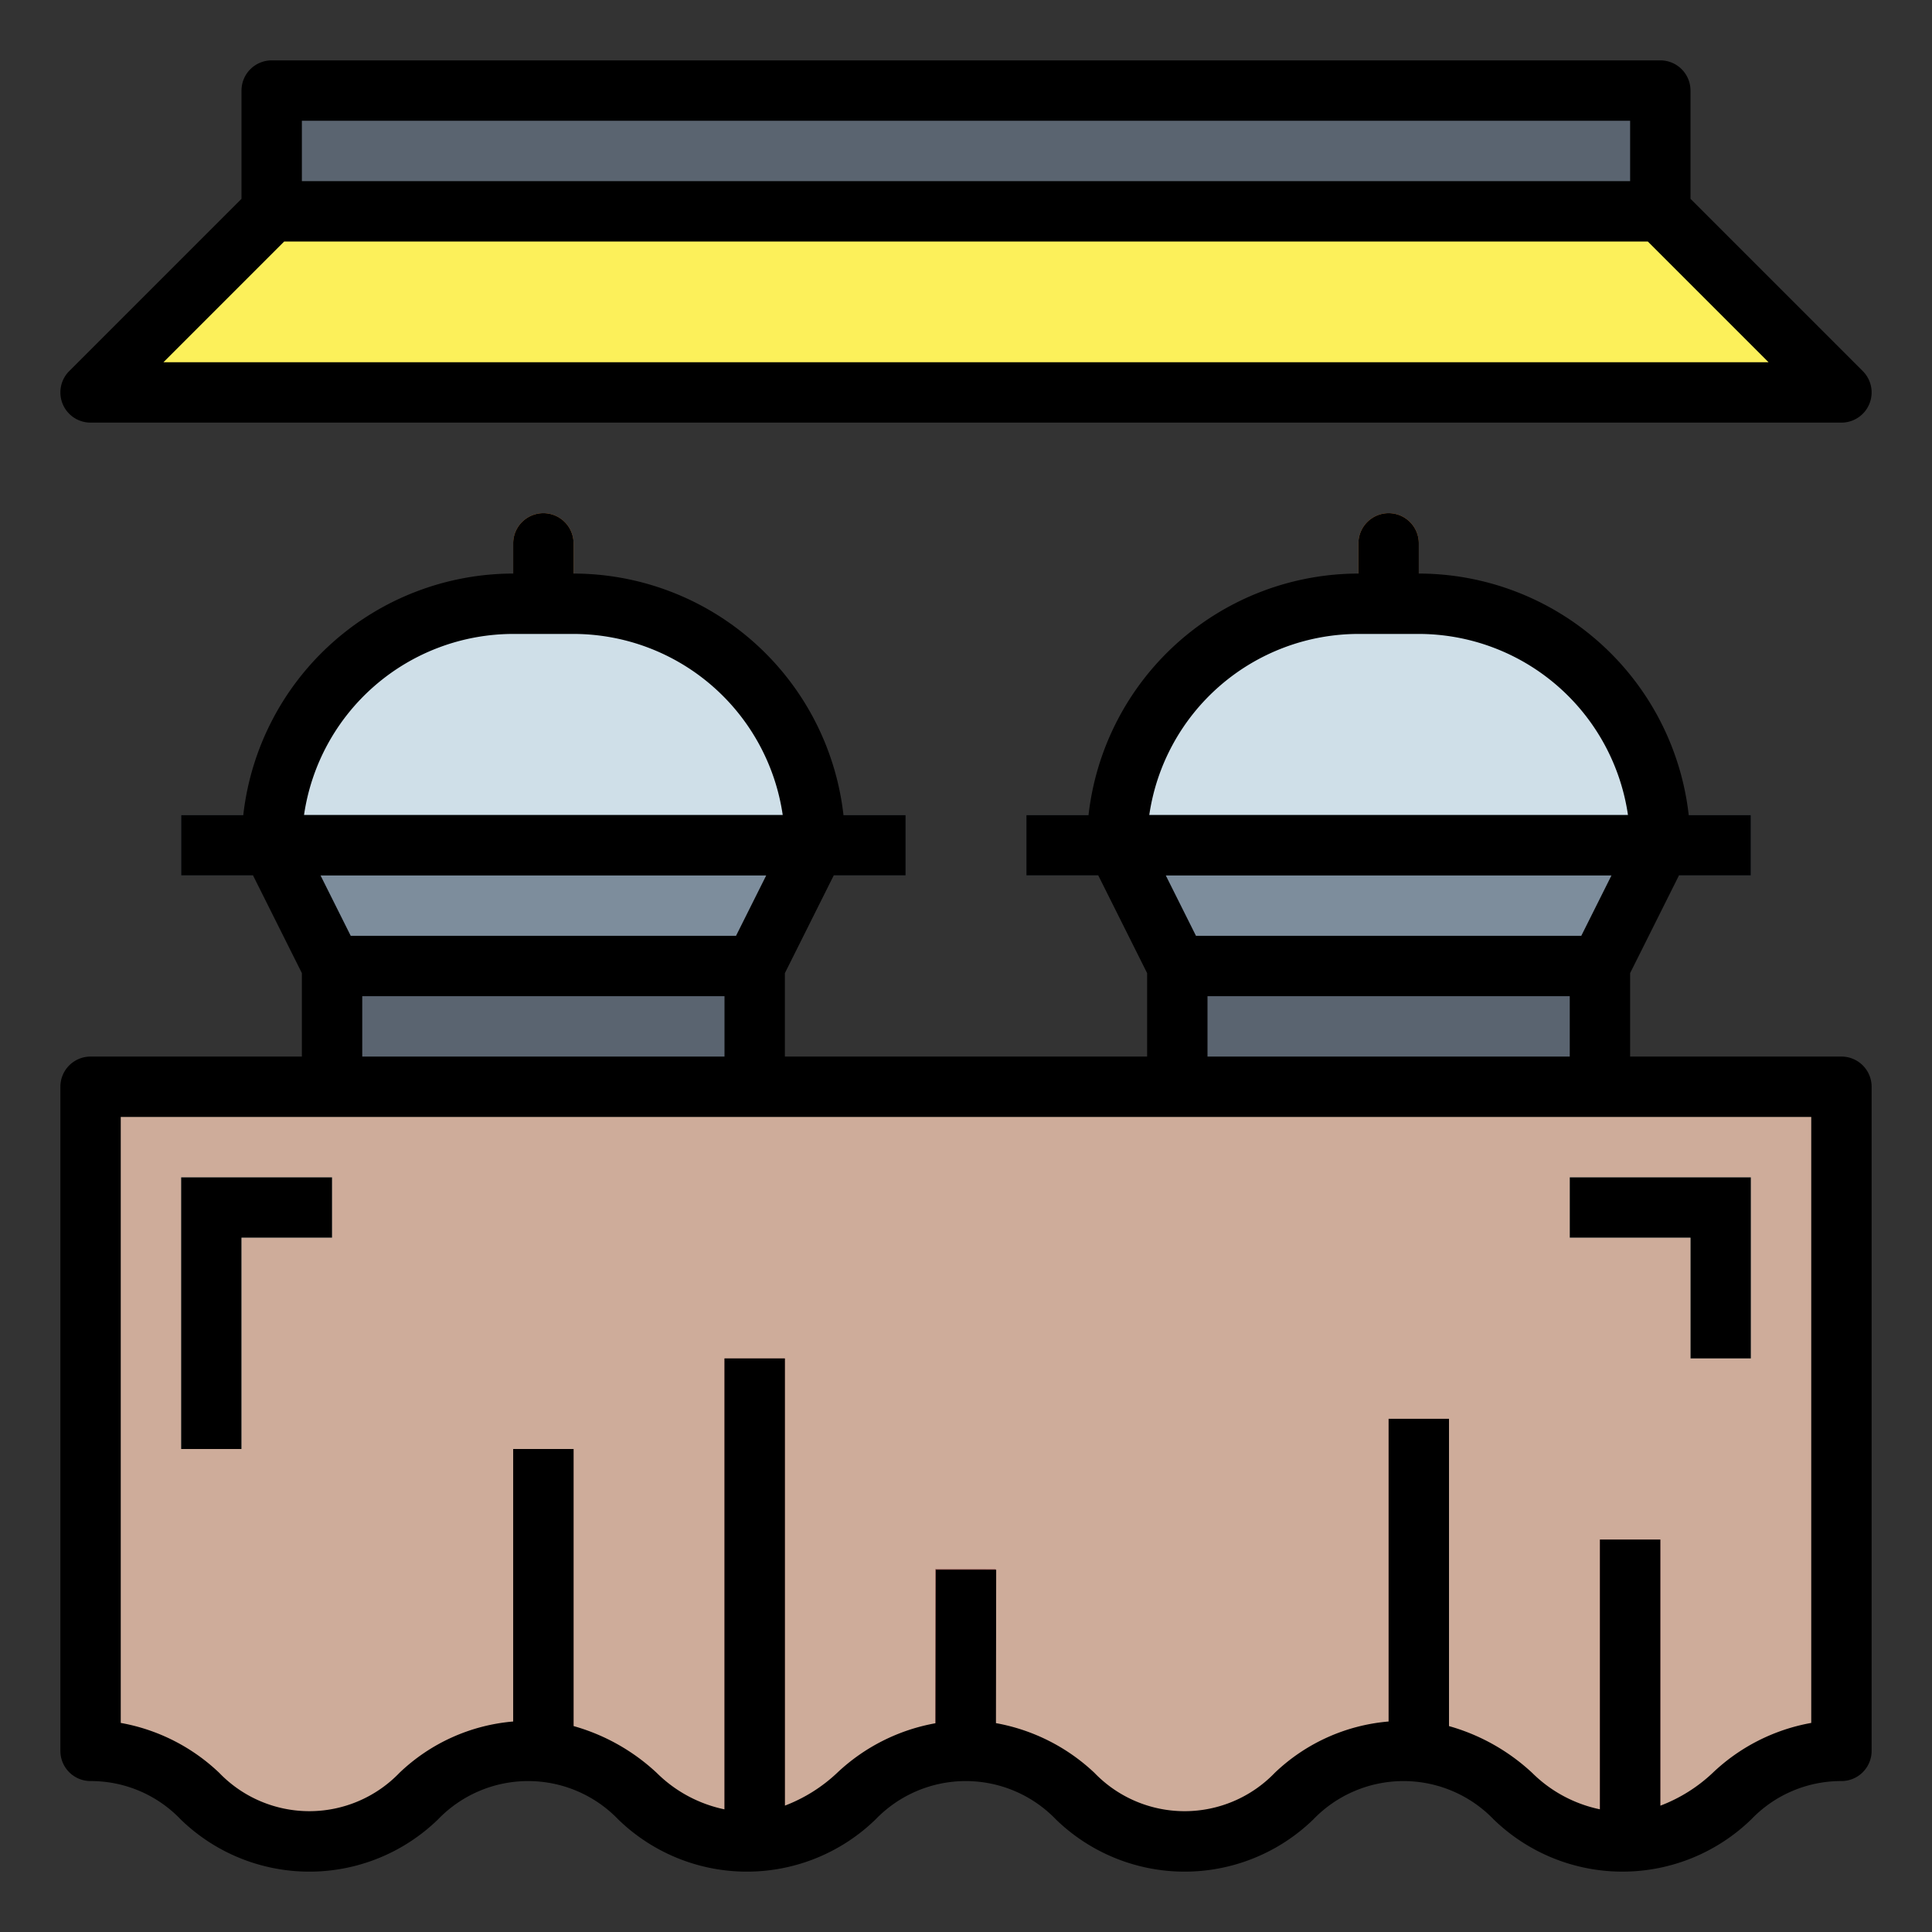 <svg height="512" viewBox="0 0 64 64" width="512" xmlns="http://www.w3.org/2000/svg"><rect x="0" y="0" width="64" height="64" fill="#333333" stroke="none"/><g id="Filled_outline" data-name="Filled outline"><path d="m18 21a1 1 0 0 1 -1-1v-2a1 1 0 0 1 2 0v2a1 1 0 0 1 -1 1z" fill="#d3843d"/><path d="m46 21a1 1 0 0 1 -1-1v-2a1 1 0 0 1 2 0v2a1 1 0 0 1 -1 1z" fill="#d3843d"/><path d="m61 36h-58v22c3.624 0 3.624 3 7.247 3s3.624-3 7.247-3 3.624 3 7.247 3 3.625-3 7.249-3 3.626 3 7.252 3 3.625-3 7.249-3 3.628 3 7.255 3 3.627-3 7.254-3z" fill="#ceac9a"/><path d="m8 48h-2v-9h5v2h-3z" fill="#f4f4e6"/><path d="m58 45h-2v-4h-4v-2h6z" fill="#f4f4e6"/><path d="m11 32h14v4h-14z" fill="#5a6470"/><path d="m25 32h-14l-2-4h18z" fill="#7d8d9c"/><path d="m17 20h2a8 8 0 0 1 8 8 0 0 0 0 1 0 0h-18a0 0 0 0 1 0 0 8 8 0 0 1 8-8z" fill="#cfdfe8"/><path d="m6 27h24v2h-24z" fill="#5a6470"/><path d="m39 32h14v4h-14z" fill="#5a6470"/><path d="m53 32h-14l-2-4h18z" fill="#7d8d9c"/><path d="m45 20h2a8 8 0 0 1 8 8 0 0 0 0 1 0 0h-18a0 0 0 0 1 0 0 8 8 0 0 1 8-8z" fill="#cfdfe8"/><path d="m34 27h24v2h-24z" fill="#5a6470"/><path d="m61 13h-58l6-6h46z" fill="#fcf05a"/><path d="m9 3h46v4h-46z" fill="#5a6470"/><g fill="#995f5b"><path d="m17 48h2v10h-2z"/><path d="m24 45h2v16h-2z"/><path d="m28.995 54h6v2h-6z" transform="matrix(.001 -1 1 .001 -23.052 86.915)"/><path d="m46 47h2v11h-2z"/><path d="m53 51h2v10h-2z"/></g><path d="m61 35h-7v-2.764l1.618-3.236h2.382v-2h-2.059a9.01 9.01 0 0 0 -8.941-8v-1a1 1 0 0 0 -2 0v1a9.01 9.01 0 0 0 -8.941 8h-2.059v2h2.382l1.618 3.236v2.764h-12v-2.764l1.618-3.236h2.382v-2h-2.059a9.01 9.01 0 0 0 -8.941-8v-1a1 1 0 0 0 -2 0v1a9.01 9.01 0 0 0 -8.941 8h-2.059v2h2.382l1.618 3.236v2.764h-7a1 1 0 0 0 -1 1v22a1 1 0 0 0 1 1 4.113 4.113 0 0 1 2.986 1.271 6.115 6.115 0 0 0 8.523 0 4.143 4.143 0 0 1 5.971 0 6.116 6.116 0 0 0 8.524 0 4.148 4.148 0 0 1 5.975 0 6.119 6.119 0 0 0 8.526 0 4.148 4.148 0 0 1 5.975 0 6.126 6.126 0 0 0 8.531 0 4.118 4.118 0 0 1 2.989-1.271 1 1 0 0 0 1-1v-22a1 1 0 0 0 -1-1zm-22.382-6h14.764l-1 2h-12.764zm6.382-8h2a7.011 7.011 0 0 1 6.929 6h-15.858a7.011 7.011 0 0 1 6.929-6zm-5 12h12v2h-12zm-29.382-4h14.764l-1 2h-12.764zm6.382-8h2a7.011 7.011 0 0 1 6.929 6h-15.858a7.011 7.011 0 0 1 6.929-6zm-5 12h12v2h-12zm48 24.074a6.349 6.349 0 0 0 -3.265 1.655 5.214 5.214 0 0 1 -1.735 1.087v-8.816h-2v8.936a4.482 4.482 0 0 1 -2.244-1.207 6.709 6.709 0 0 0 -2.756-1.55v-10.179h-2v10.027a6.208 6.208 0 0 0 -3.771 1.7 4.147 4.147 0 0 1 -5.975 0 6.4 6.4 0 0 0 -3.262-1.646l.008-5.081h-2l-.008 5.084a6.379 6.379 0 0 0 -3.263 1.646 5.23 5.23 0 0 1 -1.729 1.084v-14.814h-2v14.937a4.482 4.482 0 0 1 -2.244-1.207 6.688 6.688 0 0 0 -2.756-1.552v-9.178h-2v9.027a6.2 6.2 0 0 0 -3.767 1.7 4.143 4.143 0 0 1 -5.971 0 6.343 6.343 0 0 0 -3.262-1.653v-20.074h56z"/><path d="m6 48h2v-7h3v-2h-5z"/><path d="m52 41h4v4h2v-6h-6z"/><path d="m55 2h-46a1 1 0 0 0 -1 1v3.586l-5.707 5.707a1 1 0 0 0 .707 1.707h58a1 1 0 0 0 .707-1.707l-5.707-5.707v-3.586a1 1 0 0 0 -1-1zm-45 2h44v2h-44zm-4.586 8 4-4h45.172l4 4z"/></g></svg>